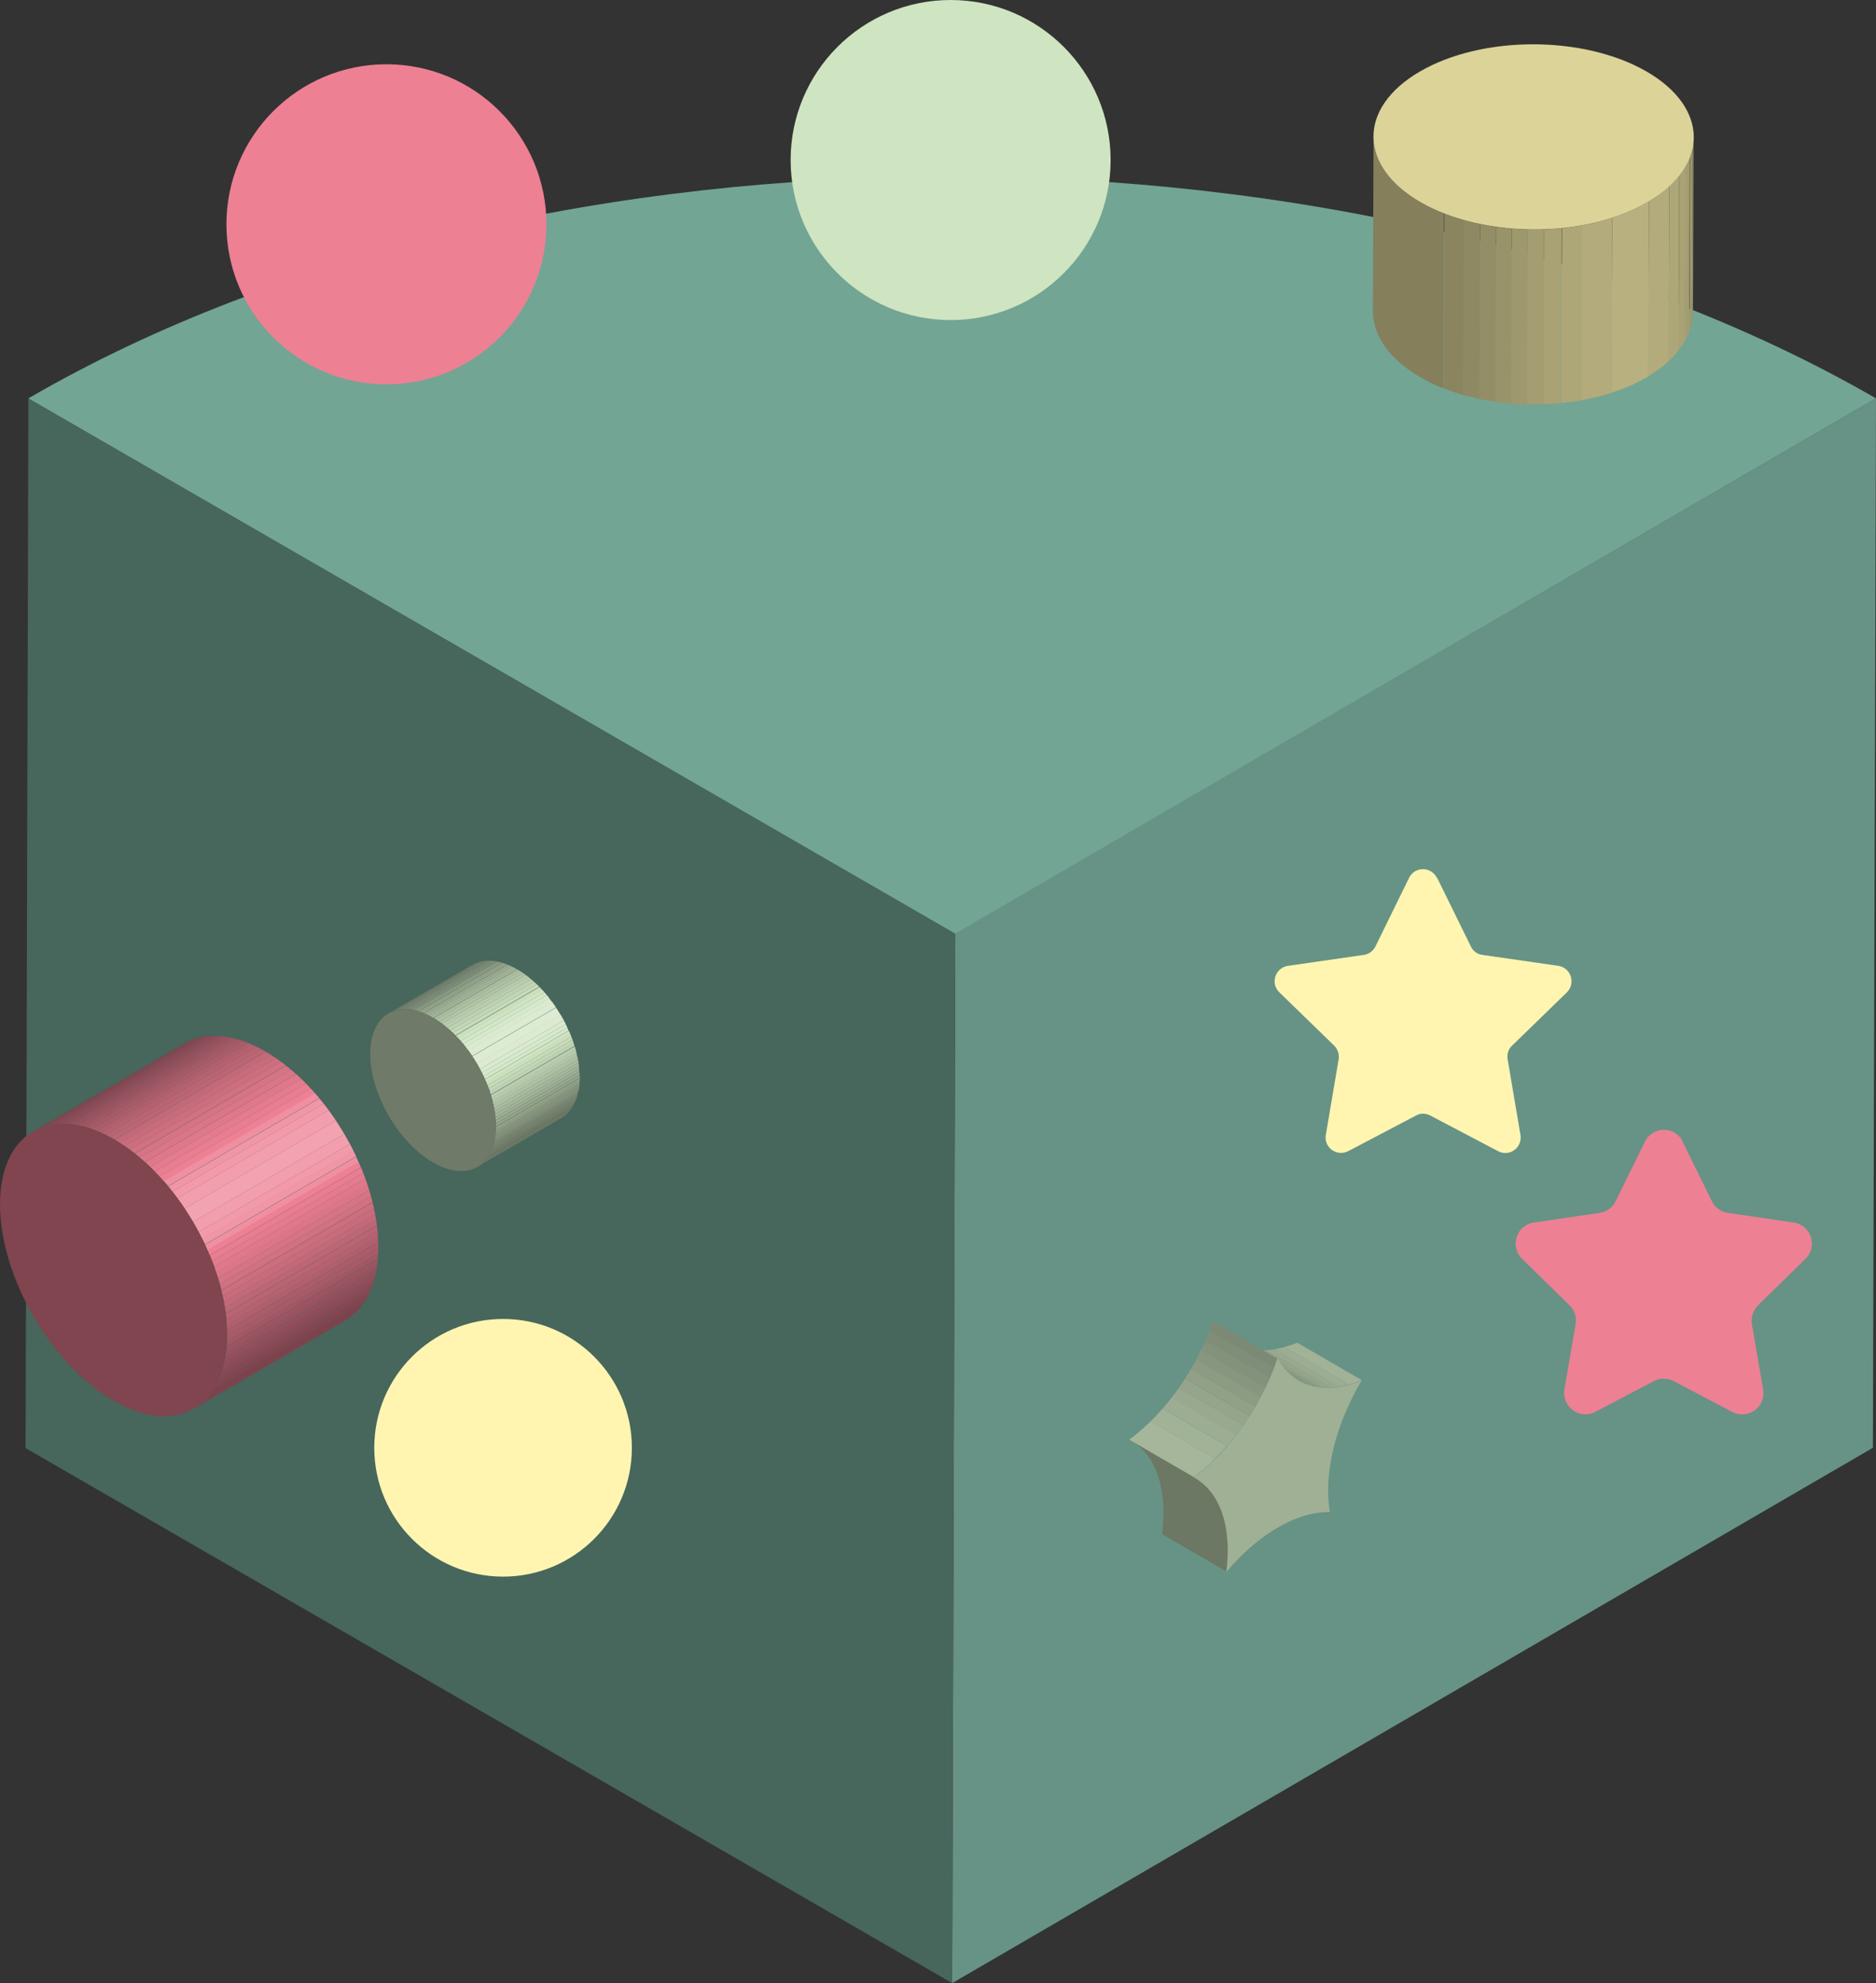 <?xml version="1.0" encoding="UTF-8"?>
<svg id="Capa_2" data-name="Capa 2" xmlns="http://www.w3.org/2000/svg" xmlns:xlink="http://www.w3.org/1999/xlink" viewBox="0 0 60.15 63.57">
  <rect x="0" y="0" width="60.15" height="63.57" fill="#333333" stroke="none"/>
  <defs>
    <style>
      .cls-1 {
        fill: #8f8963;
      }

      .cls-2 {
        fill: #948e66;
      }

      .cls-3 {
        fill: #db7688;
      }

      .cls-4 {
        fill: #ada778;
      }

      .cls-5 {
        fill: #b2c4a6;
      }

      .cls-6 {
        fill: #95a48b;
      }

      .cls-7 {
        fill: #707b68;
      }

      .cls-8 {
        fill: #8d9b83;
      }

      .cls-9 {
        fill: #cd6e7f;
      }

      .cls-10 {
        fill: #a0b095;
      }

      .cls-11 {
        fill: #d17182;
      }

      .cls-12 {
        fill: #f196a6;
      }

      .cls-13 {
        fill: #72a594;
      }

      .cls-14 {
        fill: #b6c9aa;
      }

      .cls-15 {
        fill: #854853;
      }

      .cls-16 {
        fill: #6c7764;
      }

      .cls-17 {
        fill: #857f5c;
      }

      .cls-18 {
        fill: #99a98f;
      }

      .cls-19 {
        fill: #814550;
      }

      .cls-20 {
        clip-path: url(#clippath-2);
      }

      .cls-21 {
        fill: #89967f;
      }

      .cls-22 {
        isolation: isolate;
      }

      .cls-23 {
        fill: #7c8974;
      }

      .cls-24 {
        fill: #f29eae;
      }

      .cls-25 {
        fill: #e97d91;
      }

      .cls-26 {
        fill: #bacdae;
      }

      .cls-27 {
        fill: #c36979;
      }

      .cls-28 {
        fill: #ee8094;
      }

      .cls-29 {
        fill: #e47b8e;
      }

      .cls-30 {
        fill: #808d78;
      }

      .cls-31 {
        clip-path: url(#clippath-6);
      }

      .cls-32 {
        fill: #c3d6b5;
      }

      .cls-33 {
        fill: #a75a68;
      }

      .cls-34 {
        fill: #bed2b2;
      }

      .cls-35 {
        fill: #6f7a68;
      }

      .cls-36 {
        fill: #d9eace;
      }

      .cls-37 {
        fill: #47665c;
      }

      .cls-38 {
        fill: #e0788b;
      }

      .cls-39 {
        fill: #d5e7c8;
      }

      .cls-40 {
        clip-path: url(#clippath-7);
      }

      .cls-41 {
        fill: #cbdfbd;
      }

      .cls-42 {
        clip-path: url(#clippath-1);
      }

      .cls-43 {
        clip-path: url(#clippath-4);
      }

      .cls-44 {
        fill: #fff5b0;
      }

      .cls-45 {
        fill: #f29aaa;
      }

      .cls-46 {
        fill: #ab5c6b;
      }

      .cls-47 {
        fill: #b56170;
      }

      .cls-48 {
        fill: #80454f;
      }

      .cls-49 {
        fill: #d67385;
      }

      .cls-50 {
        fill: #a6b69a;
      }

      .cls-51 {
        fill: #cfe4c1;
      }

      .cls-52 {
        fill: #b8b07f;
      }

      .cls-53 {
        fill: #ba6473;
      }

      .cls-54 {
        fill: #a39d71;
      }

      .cls-55 {
        fill: #c7dbb9;
      }

      .cls-56 {
        fill: #be6676;
      }

      .cls-57 {
        fill: #9dad93;
      }

      .cls-58 {
        clip-path: url(#clippath);
      }

      .cls-59 {
        fill: #99936a;
      }

      .cls-60 {
        fill: #91a087;
      }

      .cls-61 {
        fill: #8f4d59;
      }

      .cls-62 {
        fill: #7c434d;
      }

      .cls-63 {
        fill: none;
      }

      .cls-64 {
        clip-path: url(#clippath-3);
      }

      .cls-65 {
        fill: #dcebd2;
      }

      .cls-66 {
        fill: #669385;
      }

      .cls-67 {
        fill: #dbead0;
      }

      .cls-68 {
        fill: #dcd398;
      }

      .cls-69 {
        fill: #98525f;
      }

      .cls-70 {
        fill: #a8a274;
      }

      .cls-71 {
        fill: #9e986d;
      }

      .cls-72 {
        fill: #c86c7c;
      }

      .cls-73 {
        fill: #8a4a56;
      }

      .cls-74 {
        fill: #84927c;
      }

      .cls-75 {
        fill: #788470;
      }

      .cls-76 {
        clip-path: url(#clippath-5);
      }

      .cls-77 {
        fill: #aec0a2;
      }

      .cls-78 {
        fill: #aabb9e;
      }

      .cls-79 {
        fill: #d7e9cc;
      }

      .cls-80 {
        fill: #a25765;
      }

      .cls-81 {
        fill: #944f5c;
      }

      .cls-82 {
        fill: #b05f6e;
      }

      .cls-83 {
        fill: #9d5462;
      }

      .cls-84 {
        fill: #74806c;
      }

      .cls-85 {
        fill: #a1b297;
      }

      .cls-86 {
        fill: #b3ab7b;
      }

      .cls-87 {
        fill: #f3a2b1;
      }

      .cls-88 {
        fill: #f08fa1;
      }

      .cls-89 {
        fill: #8a845f;
      }
    </style>
    <clipPath id="clippath">
      <path class="cls-63" d="m1.06,36.27l4.85-2.82c.66-.39,1.58-.33,2.59.25l-4.85,2.82c-1.01-.58-1.93-.64-2.59-.25Z"/>
    </clipPath>
    <clipPath id="clippath-1">
      <path class="cls-63" d="m11.07,42.33l-4.85,2.82c.65-.38,1.06-1.19,1.06-2.34,0-2.32-1.61-5.12-3.63-6.29l4.85-2.82c2.02,1.16,3.64,3.97,3.63,6.29,0,1.15-.41,1.96-1.06,2.34Z"/>
    </clipPath>
    <clipPath id="clippath-2">
      <path class="cls-63" d="m12.45,32.49l2.69-1.56c.37-.21.87-.18,1.44.14l-2.69,1.56c-.56-.32-1.07-.35-1.44-.14Z"/>
    </clipPath>
    <clipPath id="clippath-3">
      <path class="cls-63" d="m18,35.84l-2.69,1.56c.36-.21.59-.66.59-1.29,0-1.28-.9-2.84-2.01-3.48l2.69-1.56c1.11.64,2.01,2.2,2.01,3.48,0,.64-.23,1.08-.59,1.29Z"/>
    </clipPath>
    <clipPath id="clippath-4">
      <path class="cls-63" d="m54.3,4.4l-.02,5.61c0,.75-.5,1.51-1.49,2.09-1.99,1.16-5.24,1.15-7.25,0-1.02-.59-1.52-1.35-1.52-2.12l.02-5.61c0,.77.5,1.53,1.52,2.12,2.01,1.16,5.26,1.16,7.25,0,.99-.58,1.49-1.33,1.49-2.09Z"/>
    </clipPath>
    <clipPath id="clippath-5">
      <path class="cls-63" d="m41.63,44.24l-2.07-1.2c.54.31,1.25.32,2.03,0l2.07,1.2c-.78.32-1.49.31-2.03,0Z"/>
    </clipPath>
    <clipPath id="clippath-6">
      <path class="cls-63" d="m36.26,46.18l2.07,1.2c.81.47,1.18,1.59,1,3l-2.07-1.2c.18-1.41-.18-2.53-1-3Z"/>
    </clipPath>
    <clipPath id="clippath-7">
      <path class="cls-63" d="m38.28,47.35l-2.07-1.2c1.17-.87,2.16-2.29,2.68-3.81l2.07,1.2c-.52,1.52-1.51,2.94-2.68,3.81Z"/>
    </clipPath>
  </defs>
  <g id="Capa_1-2" data-name="Capa 1">
    <g>
      <g class="cls-22">
        <polygon class="cls-66" points="60.15 12.77 60.05 46.41 30.53 63.57 30.63 29.92 60.15 12.77"/>
        <polygon class="cls-37" points="30.63 29.92 30.53 63.57 .82 46.42 .91 12.77 30.63 29.92"/>
        <path class="cls-13" d="m60.15,12.77l-29.52,17.16L.91,12.77c16.31-9.48,42.82-9.48,59.24,0Z"/>
      </g>
      <circle class="cls-28" cx="12.39" cy="7.19" r="5.13"/>
      <g class="cls-22">
        <g class="cls-22">
          <g class="cls-58">
            <g class="cls-22">
              <path class="cls-62" d="m1.06,36.27l4.85-2.82c.09-.05.19-.1.29-.14l-4.85,2.82c-.1.04-.2.08-.29.14"/>
              <path class="cls-19" d="m1.36,36.13l4.85-2.82c.08-.03.17-.05.25-.07l-4.85,2.82c-.09.02-.17.04-.25.07"/>
              <path class="cls-15" d="m1.61,36.06l4.85-2.82c.07-.01.14-.02.21-.03l-4.85,2.82c-.07,0-.14.02-.21.03"/>
              <path class="cls-73" d="m1.82,36.03l4.85-2.82c.06,0,.12,0,.19,0l-4.85,2.82c-.06,0-.13,0-.19,0"/>
              <path class="cls-61" d="m2.01,36.02l4.85-2.82c.06,0,.11,0,.17,0l-4.85,2.82c-.06,0-.11,0-.17,0"/>
              <path class="cls-81" d="m2.18,36.03l4.85-2.82c.05,0,.11,0,.16.02l-4.85,2.82c-.05,0-.11-.01-.16-.02"/>
              <path class="cls-69" d="m2.34,36.04l4.85-2.82c.05,0,.11.02.16.03l-4.85,2.82c-.05-.01-.11-.02-.16-.03"/>
              <path class="cls-83" d="m2.5,36.07l4.85-2.82s.1.02.15.03l-4.85,2.82c-.05-.01-.1-.02-.15-.03"/>
              <path class="cls-80" d="m2.65,36.1l4.85-2.82s.1.03.15.04l-4.85,2.82c-.05-.02-.1-.03-.15-.04"/>
              <path class="cls-33" d="m2.8,36.14l4.85-2.82s.1.03.15.05l-4.85,2.82s-.1-.03-.15-.05"/>
              <path class="cls-46" d="m2.95,36.19l4.85-2.82s.1.04.15.06l-4.85,2.82s-.1-.04-.15-.06"/>
              <path class="cls-82" d="m3.1,36.25l4.85-2.82s.1.04.15.06l-4.85,2.82s-.1-.04-.15-.06"/>
              <path class="cls-47" d="m3.24,36.31l4.85-2.82s.1.05.15.07l-4.85,2.82s-.1-.05-.15-.07"/>
              <path class="cls-53" d="m3.39,36.38l4.85-2.82s.1.05.15.08l-4.85,2.82s-.1-.05-.15-.08"/>
              <path class="cls-56" d="m3.54,36.46l4.85-2.82s.08.04.12.06l-4.85,2.82s-.08-.04-.12-.06"/>
            </g>
          </g>
        </g>
        <g class="cls-22">
          <g class="cls-42">
            <g class="cls-22">
              <path class="cls-56" d="m3.65,36.52l4.85-2.82s.02.01.04.02l-4.85,2.82s-.02-.01-.04-.02"/>
              <path class="cls-27" d="m3.69,36.54l4.85-2.82c.05.03.1.06.16.1l-4.85,2.82c-.05-.03-.1-.06-.16-.1"/>
              <path class="cls-72" d="m3.84,36.64l4.85-2.82c.05.03.1.07.16.1l-4.85,2.82c-.05-.04-.1-.07-.16-.1"/>
              <path class="cls-9" d="m4,36.74l4.85-2.82c.05.04.11.07.16.11l-4.85,2.82c-.05-.04-.11-.08-.16-.11"/>
              <path class="cls-11" d="m4.16,36.85l4.85-2.82c.05.04.11.08.16.12l-4.85,2.82c-.05-.04-.11-.08-.16-.12"/>
              <path class="cls-49" d="m4.32,36.98l4.85-2.82c.05.04.11.09.16.13l-4.85,2.82c-.05-.05-.11-.09-.16-.13"/>
              <path class="cls-3" d="m4.48,37.11l4.85-2.82c.05.05.11.09.16.14l-4.85,2.82c-.05-.05-.11-.1-.16-.14"/>
              <path class="cls-38" d="m4.65,37.25l4.85-2.82c.05.05.11.1.16.15l-4.85,2.82c-.05-.05-.11-.1-.16-.15"/>
              <path class="cls-29" d="m4.81,37.4l4.85-2.82c.05.05.1.1.15.15l-4.85,2.82c-.05-.05-.1-.1-.15-.15"/>
              <path class="cls-25" d="m4.96,37.55l4.85-2.82c.05.05.1.1.15.16l-4.85,2.82c-.05-.05-.1-.1-.15-.16"/>
              <path class="cls-28" d="m5.11,37.71l4.85-2.82c.05.05.09.1.14.16l-4.85,2.82c-.05-.05-.09-.11-.14-.16"/>
              <path class="cls-88" d="m5.25,37.86l4.85-2.82c.05.05.09.11.14.16l-4.85,2.82c-.05-.06-.09-.11-.14-.16"/>
              <path class="cls-12" d="m5.39,38.03l4.85-2.82c.05.06.09.11.14.17l-4.85,2.82c-.05-.06-.09-.12-.14-.17"/>
              <path class="cls-45" d="m5.53,38.2l4.85-2.82c.05.07.11.14.16.21l-4.85,2.82c-.05-.07-.11-.14-.16-.21"/>
              <path class="cls-24" d="m5.69,38.41l4.85-2.82c.08.11.16.22.23.33l-4.85,2.82c-.07-.11-.15-.22-.23-.33"/>
              <path class="cls-87" d="m5.92,38.74l4.85-2.82c.09.14.18.28.27.43l-4.85,2.82c-.09-.15-.18-.29-.27-.43"/>
              <path class="cls-24" d="m6.19,39.17l4.85-2.82c.06.11.12.21.18.32l-4.85,2.82c-.06-.11-.12-.21-.18-.32"/>
              <path class="cls-45" d="m6.37,39.49l4.85-2.82c.04.07.08.14.11.22l-4.85,2.82c-.04-.07-.07-.15-.11-.22"/>
              <path class="cls-12" d="m6.48,39.7l4.85-2.82c.03.06.06.13.09.19l-4.85,2.82c-.03-.06-.06-.13-.09-.19"/>
              <path class="cls-88" d="m6.57,39.9l4.85-2.82c.03.06.05.12.08.18l-4.85,2.82c-.03-.06-.05-.12-.08-.18"/>
              <path class="cls-28" d="m6.65,40.07l4.85-2.82c.03.06.05.12.07.17l-4.85,2.82c-.02-.06-.05-.12-.07-.17"/>
              <path class="cls-25" d="m6.73,40.24l4.85-2.82c.02.06.05.12.07.18l-4.85,2.82c-.02-.06-.05-.12-.07-.18"/>
              <path class="cls-29" d="m6.8,40.42l4.85-2.82c.02.06.05.12.07.18l-4.85,2.82c-.02-.06-.04-.12-.07-.18"/>
              <path class="cls-38" d="m6.87,40.6l4.85-2.82c.02.06.04.12.06.19l-4.85,2.82c-.02-.06-.04-.12-.06-.19"/>
              <path class="cls-3" d="m6.93,40.78l4.85-2.82c.02.06.04.13.06.19l-4.85,2.82c-.02-.06-.04-.13-.06-.19"/>
              <path class="cls-49" d="m6.99,40.97l4.85-2.82c.02.06.04.13.06.19l-4.85,2.82c-.02-.06-.04-.13-.06-.19"/>
              <path class="cls-11" d="m7.05,41.16l4.85-2.82c.02.06.03.13.05.19l-4.85,2.82c-.02-.06-.03-.13-.05-.19"/>
              <path class="cls-9" d="m7.1,41.36l4.85-2.82c.02.06.03.13.04.19l-4.85,2.82c-.01-.06-.03-.13-.04-.19"/>
              <path class="cls-72" d="m7.14,41.55l4.85-2.82c.01.06.03.13.04.19l-4.85,2.82c-.01-.06-.02-.13-.04-.19"/>
              <path class="cls-27" d="m7.18,41.74l4.85-2.82c.01.06.02.12.03.18l-4.85,2.82c0-.06-.02-.12-.03-.18"/>
              <path class="cls-56" d="m7.21,41.92l4.85-2.82c0,.06.02.12.03.18l-4.85,2.82c0-.06-.02-.12-.03-.18"/>
              <path class="cls-53" d="m7.24,42.11l4.85-2.82c0,.06.01.12.02.18l-4.85,2.82c0-.06-.01-.12-.02-.18"/>
              <path class="cls-47" d="m7.26,42.29l4.85-2.82c0,.06.01.12.01.18l-4.85,2.82c0-.06,0-.12-.01-.18"/>
              <path class="cls-82" d="m7.27,42.46l4.85-2.82c0,.06,0,.12,0,.18l-4.85,2.82c0-.06,0-.12,0-.18"/>
              <path class="cls-46" d="m7.28,42.64l4.85-2.82c0,.06,0,.11,0,.17,0,0,0,0,0,.01l-4.85,2.82s0,0,0-.01c0-.05,0-.11,0-.17"/>
              <path class="cls-33" d="m7.28,42.82l4.85-2.82c0,.06,0,.12,0,.18l-4.85,2.82c0-.06,0-.12,0-.18"/>
              <path class="cls-80" d="m7.28,42.99l4.85-2.82c0,.06,0,.12-.01.17l-4.85,2.82c0-.06,0-.11.01-.17"/>
              <path class="cls-83" d="m7.27,43.17l4.85-2.82c0,.06-.01.12-.02.18l-4.85,2.82c0-.06.01-.12.02-.18"/>
              <path class="cls-69" d="m7.25,43.34l4.85-2.82c0,.06-.02.12-.03.17l-4.85,2.82c0-.06.02-.11.03-.17"/>
              <path class="cls-81" d="m7.22,43.52l4.85-2.82c-.01.06-.02.12-.04.18l-4.85,2.82c.01-.06.03-.12.04-.18"/>
              <path class="cls-61" d="m7.19,43.69l4.85-2.82c-.01.06-.03.13-.05.19l-4.85,2.82c.02-.06.03-.12.05-.19"/>
              <path class="cls-73" d="m7.14,43.88l4.85-2.82c-.02.07-.04.13-.06.19l-4.85,2.82c.02-.06.04-.13.06-.19"/>
              <path class="cls-15" d="m7.08,44.07l4.85-2.82c-.03.07-.06.14-.09.21l-4.85,2.82c.03-.07.06-.14.09-.21"/>
              <path class="cls-19" d="m6.99,44.28l4.85-2.82c-.04.09-.09.17-.14.25l-4.85,2.82c.05-.08.1-.16.14-.25"/>
              <path class="cls-62" d="m6.85,44.53l4.85-2.82c-.17.26-.38.47-.63.62l-4.85,2.82c.25-.14.46-.35.63-.62"/>
            </g>
          </g>
        </g>
        <path class="cls-48" d="m3.65,36.52c2.02,1.16,3.64,3.97,3.63,6.29s-1.64,3.25-3.65,2.08C1.62,43.73,0,40.91,0,38.6s1.65-3.24,3.65-2.08Z"/>
      </g>
      <circle class="cls-44" cx="16.13" cy="46.41" r="4.13"/>
      <g class="cls-22">
        <g class="cls-22">
          <g class="cls-20">
            <g class="cls-22">
              <path class="cls-16" d="m12.45,32.49l2.69-1.56c.05-.03.11-.06.16-.08l-2.69,1.56c-.06.02-.11.05-.16.08"/>
              <path class="cls-7" d="m12.61,32.41l2.69-1.56s.09-.03.14-.04l-2.69,1.56s-.1.02-.14.04"/>
              <path class="cls-84" d="m12.75,32.37l2.69-1.56s.08-.01.12-.02l-2.69,1.56s-.08,0-.12.02"/>
              <path class="cls-75" d="m12.87,32.35l2.69-1.56s.07,0,.1,0l-2.69,1.56s-.07,0-.1,0"/>
              <path class="cls-23" d="m12.98,32.35l2.69-1.56s.06,0,.09,0l-2.69,1.56s-.06,0-.09,0"/>
              <path class="cls-30" d="m13.07,32.35l2.69-1.56s.06,0,.09,0l-2.69,1.56s-.06,0-.09,0"/>
              <path class="cls-74" d="m13.16,32.36l2.69-1.56s.06,0,.09.01l-2.69,1.56s-.06-.01-.09-.01"/>
              <path class="cls-21" d="m13.25,32.38l2.69-1.56s.05.01.08.02l-2.69,1.56s-.06-.01-.08-.02"/>
              <path class="cls-8" d="m13.33,32.39l2.69-1.56s.06.01.08.02l-2.69,1.56s-.06-.02-.08-.02"/>
              <path class="cls-60" d="m13.41,32.42l2.69-1.56s.05.02.08.03l-2.69,1.56s-.05-.02-.08-.03"/>
              <path class="cls-6" d="m13.5,32.44l2.69-1.56s.05.02.08.03l-2.69,1.56s-.05-.02-.08-.03"/>
              <path class="cls-18" d="m13.58,32.48l2.69-1.56s.05.02.08.03l-2.69,1.56s-.05-.02-.08-.03"/>
              <path class="cls-57" d="m13.66,32.51l2.69-1.56s.05.02.08.04l-2.69,1.56s-.05-.03-.08-.04"/>
              <path class="cls-85" d="m13.74,32.55l2.69-1.56s.06.03.08.04l-2.69,1.56s-.06-.03-.08-.04"/>
              <path class="cls-50" d="m13.82,32.59l2.69-1.56s.04.02.06.04l-2.69,1.56s-.04-.02-.06-.04"/>
            </g>
          </g>
        </g>
        <g class="cls-22">
          <g class="cls-64">
            <g class="cls-22">
              <path class="cls-50" d="m13.89,32.63l2.69-1.56s.01,0,.02.01l-2.69,1.56s-.01,0-.02-.01"/>
              <path class="cls-78" d="m13.91,32.64l2.69-1.56s.06.03.09.05l-2.69,1.56s-.06-.04-.09-.05"/>
              <path class="cls-77" d="m13.99,32.69l2.69-1.56s.06.04.09.06l-2.69,1.56s-.06-.04-.09-.06"/>
              <path class="cls-5" d="m14.08,32.75l2.69-1.56s.06.04.09.06l-2.69,1.56s-.06-.04-.09-.06"/>
              <path class="cls-14" d="m14.17,32.81l2.69-1.56s.06.04.09.07l-2.69,1.56s-.06-.05-.09-.07"/>
              <path class="cls-26" d="m14.25,32.88l2.69-1.56s.06.05.09.07l-2.69,1.56s-.06-.05-.09-.07"/>
              <path class="cls-34" d="m14.34,32.95l2.69-1.56s.06.05.09.08l-2.69,1.56s-.06-.05-.09-.08"/>
              <path class="cls-32" d="m14.43,33.03l2.69-1.56s.06.05.09.08l-2.69,1.56s-.06-.06-.09-.08"/>
              <path class="cls-55" d="m14.52,33.11l2.69-1.56s.06.06.08.08l-2.69,1.56s-.06-.06-.08-.08"/>
              <path class="cls-41" d="m14.61,33.2l2.69-1.56s.06.06.08.09l-2.69,1.56s-.05-.06-.08-.09"/>
              <path class="cls-51" d="m14.69,33.28l2.69-1.56s.05.06.08.09l-2.69,1.56s-.05-.06-.08-.09"/>
              <path class="cls-39" d="m14.77,33.37l2.69-1.56s.05.06.08.09l-2.69,1.56s-.05-.06-.08-.09"/>
              <path class="cls-79" d="m14.85,33.46l2.69-1.56s.05.06.08.1l-2.69,1.56s-.05-.06-.08-.1"/>
              <path class="cls-36" d="m14.92,33.56l2.69-1.56s.06.08.09.12l-2.69,1.56s-.06-.08-.09-.12"/>
              <path class="cls-67" d="m15.01,33.67l2.69-1.56c.04.06.09.12.13.18l-2.69,1.56c-.04-.06-.08-.12-.13-.18"/>
              <path class="cls-65" d="m15.14,33.86l2.69-1.56c.05.08.1.16.15.24l-2.69,1.56c-.05-.08-.1-.16-.15-.24"/>
              <path class="cls-67" d="m15.29,34.09l2.69-1.56c.03.06.07.12.1.18l-2.69,1.56c-.03-.06-.07-.12-.1-.18"/>
              <path class="cls-36" d="m15.39,34.27l2.69-1.56s.04.08.06.12l-2.69,1.56s-.04-.08-.06-.12"/>
              <path class="cls-79" d="m15.45,34.39l2.69-1.56s.03.07.05.11l-2.69,1.56s-.03-.07-.05-.11"/>
              <path class="cls-39" d="m15.5,34.5l2.69-1.56s.03.07.04.1l-2.69,1.56s-.03-.07-.04-.1"/>
              <path class="cls-51" d="m15.55,34.6l2.69-1.56s.03.06.04.1l-2.69,1.56s-.03-.06-.04-.1"/>
              <path class="cls-41" d="m15.59,34.69l2.69-1.56s.03.07.04.1l-2.69,1.56s-.03-.07-.04-.1"/>
              <path class="cls-55" d="m15.63,34.79l2.69-1.56s.03.07.04.1l-2.69,1.56s-.02-.07-.04-.1"/>
              <path class="cls-32" d="m15.67,34.89l2.69-1.56s.02.07.04.1l-2.69,1.56s-.02-.07-.04-.1"/>
              <path class="cls-34" d="m15.7,34.99l2.69-1.56s.02.07.03.1l-2.69,1.56s-.02-.07-.03-.1"/>
              <path class="cls-26" d="m15.74,35.1l2.69-1.56s.02.07.03.11l-2.69,1.56s-.02-.07-.03-.11"/>
              <path class="cls-14" d="m15.77,35.2l2.69-1.56s.02.07.03.11l-2.69,1.56s-.02-.07-.03-.11"/>
              <path class="cls-5" d="m15.79,35.31l2.69-1.56s.02.07.02.11l-2.69,1.56s-.02-.07-.02-.11"/>
              <path class="cls-77" d="m15.82,35.41l2.69-1.56s.01.07.02.11l-2.69,1.56s-.01-.07-.02-.11"/>
              <path class="cls-78" d="m15.84,35.52l2.69-1.56s.01.07.02.1l-2.69,1.56s-.01-.07-.02-.1"/>
              <path class="cls-50" d="m15.86,35.62l2.69-1.56s.01.07.01.1l-2.69,1.56s0-.07-.01-.1"/>
              <path class="cls-85" d="m15.87,35.72l2.69-1.56s0,.07.01.1l-2.69,1.56s0-.07-.01-.1"/>
              <path class="cls-57" d="m15.88,35.82l2.69-1.56s0,.07,0,.1l-2.69,1.56s0-.07,0-.1"/>
              <path class="cls-18" d="m15.89,35.92l2.69-1.56s0,.07,0,.1l-2.69,1.56s0-.07,0-.1"/>
              <path class="cls-6" d="m15.9,36.02l2.69-1.56s0,.06,0,.09c0,0,0,0,0,0l-2.69,1.56s0,0,0,0c0-.03,0-.06,0-.09"/>
              <path class="cls-60" d="m15.9,36.12l2.69-1.56s0,.07,0,.1l-2.69,1.56s0-.06,0-.1"/>
              <path class="cls-8" d="m15.89,36.21l2.69-1.56s0,.06,0,.1l-2.69,1.56s0-.06,0-.1"/>
              <path class="cls-21" d="m15.89,36.31l2.69-1.56s0,.07-.01.1l-2.69,1.56s0-.06.01-.1"/>
              <path class="cls-74" d="m15.88,36.41l2.69-1.56s0,.06-.01.1l-2.69,1.56s.01-.06.01-.1"/>
              <path class="cls-30" d="m15.86,36.5l2.69-1.56s-.01.07-.02.1l-2.69,1.56s.01-.07.02-.1"/>
              <path class="cls-23" d="m15.84,36.6l2.69-1.56s-.02.07-.03.1l-2.69,1.56s.02-.07.03-.1"/>
              <path class="cls-75" d="m15.82,36.7l2.69-1.56s-.02.07-.04.11l-2.69,1.56s.02-.07.04-.11"/>
              <path class="cls-84" d="m15.78,36.81l2.69-1.56s-.03.08-.05.11l-2.69,1.56s.03-.07.05-.11"/>
              <path class="cls-7" d="m15.73,36.92l2.69-1.56s-.05.09-.08.14l-2.69,1.56s.05-.09.08-.14"/>
              <path class="cls-16" d="m15.66,37.06l2.69-1.56c-.09.15-.21.26-.35.34l-2.69,1.56c.14-.08.26-.19.35-.34"/>
            </g>
          </g>
        </g>
        <path class="cls-35" d="m13.89,32.63c1.11.64,2.01,2.2,2.01,3.48s-.91,1.8-2.02,1.15c-1.11-.64-2.01-2.2-2.01-3.48s.91-1.8,2.02-1.15Z"/>
      </g>
      <circle class="cls-51" cx="30.48" cy="5.13" r="5.13"/>
      <g class="cls-22">
        <g class="cls-22">
          <g class="cls-43">
            <g class="cls-22">
              <path class="cls-2" d="m54.3,4.4l-.02,5.61s0,.03,0,.05l.02-5.61s0-.03,0-.05"/>
              <path class="cls-59" d="m54.3,4.45l-.02,5.61c0,.1-.01.2-.03.29l.02-5.61c.02-.1.03-.2.03-.29"/>
              <path class="cls-71" d="m54.27,4.74l-.02,5.61c-.02.1-.05.19-.08.29l.02-5.61c.04-.1.06-.19.08-.29"/>
              <path class="cls-54" d="m54.18,5.03l-.02,5.61c-.04.1-.08.2-.14.29l.02-5.61c.05-.1.1-.19.14-.29"/>
              <path class="cls-70" d="m54.05,5.32l-.02,5.61c-.06.1-.13.21-.21.31l.02-5.61c.08-.1.15-.2.21-.31"/>
              <path class="cls-4" d="m53.84,5.63l-.02,5.61c-.09.12-.2.23-.32.34l.02-5.61c.12-.11.23-.23.32-.34"/>
              <path class="cls-86" d="m53.52,5.97l-.02,5.61c-.18.17-.4.33-.65.48l.02-5.61c.25-.15.47-.31.65-.48"/>
              <path class="cls-52" d="m52.87,6.45l-.02,5.61s-.04.02-.06.04c-.34.2-.72.36-1.12.49l.02-5.61c.4-.13.78-.29,1.12-.49.02-.01.04-.02.06-.04"/>
              <path class="cls-86" d="m51.69,6.98l-.02,5.61c-.31.1-.63.18-.97.24l.02-5.61c.33-.06.66-.14.97-.24"/>
              <path class="cls-4" d="m50.73,7.22l-.02,5.61c-.21.04-.43.07-.65.09l.02-5.61c.22-.02.44-.05.65-.09"/>
              <path class="cls-70" d="m50.07,7.31l-.02,5.61c-.19.02-.38.03-.57.04l.02-5.61c.19,0,.38-.02.57-.04"/>
              <path class="cls-54" d="m49.5,7.35l-.02,5.61c-.17,0-.35,0-.53,0l.02-5.61c.18,0,.35,0,.53,0"/>
              <path class="cls-71" d="m48.98,7.35l-.02,5.61c-.17,0-.34-.01-.51-.03l.02-5.61c.17.01.34.02.51.03"/>
              <path class="cls-59" d="m48.47,7.33l-.02,5.61c-.17-.01-.33-.03-.5-.06l.02-5.61c.17.02.33.04.5.06"/>
              <path class="cls-2" d="m47.97,7.27l-.02,5.61c-.17-.02-.34-.05-.51-.09l.02-5.61c.17.03.34.06.51.09"/>
              <path class="cls-1" d="m47.46,7.18l-.02,5.61c-.18-.04-.36-.08-.54-.13l.02-5.61c.18.05.35.09.54.13"/>
              <path class="cls-89" d="m46.93,7.05l-.02,5.61c-.21-.06-.42-.13-.62-.21l.02-5.61c.2.08.41.15.62.21"/>
              <path class="cls-17" d="m46.3,6.84l-.02,5.61c-.26-.1-.51-.22-.74-.36-1.02-.59-1.52-1.35-1.52-2.12l.02-5.61c0,.77.5,1.53,1.52,2.12.23.13.48.25.74.36"/>
            </g>
          </g>
        </g>
        <path class="cls-68" d="m52.79,2.29c2.01,1.16,2.03,3.04.02,4.2-1.99,1.16-5.24,1.15-7.25,0-2.02-1.16-2.03-3.04-.03-4.2,2-1.16,5.24-1.16,7.26,0Z"/>
      </g>
      <path class="cls-44" d="m46.08,28.14l1.08,2.2c.07.15.21.25.37.27l2.43.35c.41.06.57.56.28.85l-1.76,1.71c-.12.11-.17.28-.14.44l.41,2.42c.07.41-.36.72-.72.52l-2.17-1.14c-.15-.08-.32-.08-.46,0l-2.17,1.14c-.37.19-.79-.12-.72-.52l.41-2.42c.03-.16-.03-.33-.14-.44l-1.76-1.71c-.3-.29-.13-.79.28-.85l2.43-.35c.16-.02.3-.13.37-.27l1.08-2.2c.18-.37.71-.37.89,0Z"/>
      <g class="cls-22">
        <g class="cls-22">
          <g class="cls-76">
            <g class="cls-22">
              <path class="cls-30" d="m41.63,44.24l-2.07-1.2s.01,0,.02.01l2.07,1.2s-.01,0-.02-.01"/>
              <path class="cls-74" d="m41.65,44.25l-2.07-1.2c.06.03.12.06.18.09l2.07,1.2c-.06-.03-.12-.05-.18-.09"/>
              <path class="cls-21" d="m41.83,44.34l-2.07-1.2c.06.03.12.05.19.07l2.07,1.2c-.06-.02-.13-.04-.19-.07"/>
              <path class="cls-8" d="m42.02,44.41l-2.07-1.2c.06.02.13.03.2.05l2.07,1.2c-.07-.01-.13-.03-.2-.05"/>
              <path class="cls-60" d="m42.22,44.45l-2.07-1.2c.07.01.14.02.22.03l2.07,1.2c-.07,0-.15-.01-.22-.03"/>
              <path class="cls-6" d="m42.43,44.48l-2.07-1.2c.08,0,.16,0,.24,0l2.07,1.2c-.08,0-.16,0-.24,0"/>
              <path class="cls-18" d="m42.67,44.48l-2.07-1.2c.09,0,.18-.01.27-.03l2.07,1.2c-.09.01-.18.02-.27.03"/>
              <path class="cls-57" d="m42.94,44.45l-2.07-1.2c.1-.02.21-.04.32-.07l2.07,1.2c-.11.03-.21.05-.32.07"/>
              <path class="cls-85" d="m43.26,44.38l-2.07-1.2c.13-.04.27-.08.41-.14l2.07,1.2c-.14.06-.27.1-.41.14"/>
            </g>
          </g>
        </g>
        <g class="cls-22">
          <g class="cls-31">
            <g class="cls-22">
              <polyline class="cls-7" points="39.32 50.38 37.25 49.18 37.25 49.18 39.32 50.38 39.32 50.38"/>
              <path class="cls-16" d="m39.32,50.38l-2.07-1.2c.18-1.41-.19-2.53-1-3l2.07,1.2c.81.47,1.18,1.59,1,3"/>
            </g>
          </g>
        </g>
        <g class="cls-22">
          <g class="cls-40">
            <g class="cls-22">
              <path class="cls-50" d="m38.28,47.35l-2.07-1.2c.24-.18.46-.37.68-.59l2.07,1.2c-.22.22-.45.41-.68.59"/>
              <path class="cls-85" d="m38.96,46.76l-2.07-1.2c.13-.13.26-.27.38-.41l2.07,1.2c-.12.14-.25.28-.38.41"/>
              <path class="cls-57" d="m39.35,46.35l-2.07-1.2c.1-.11.19-.23.29-.35l2.07,1.2c-.09.12-.19.24-.29.35"/>
              <path class="cls-18" d="m39.63,46.01l-2.07-1.2c.08-.1.16-.21.24-.32l2.07,1.2c-.08.11-.16.22-.24.32"/>
              <path class="cls-6" d="m39.87,45.69l-2.07-1.2c.07-.1.14-.2.2-.3l2.07,1.2c-.07.1-.13.2-.2.3"/>
              <path class="cls-60" d="m40.07,45.38l-2.07-1.2c.06-.1.12-.2.18-.3l2.07,1.2c-.06.1-.12.2-.18.3"/>
              <path class="cls-8" d="m40.26,45.08l-2.07-1.2c.06-.1.11-.2.17-.3l2.07,1.2c-.05.1-.11.2-.17.3"/>
              <path class="cls-21" d="m40.42,44.78l-2.07-1.2c.05-.1.1-.2.15-.3l2.07,1.2c-.05.1-.1.2-.15.3"/>
              <path class="cls-74" d="m40.58,44.48l-2.07-1.2c.05-.1.1-.21.14-.31l2.07,1.2c-.05.1-.09.21-.14.31"/>
              <path class="cls-30" d="m40.72,44.17l-2.07-1.2c.05-.11.09-.21.13-.32l2.07,1.2c-.04.11-.09.22-.13.32"/>
              <path class="cls-23" d="m40.85,43.85l-2.07-1.2c.04-.1.07-.2.11-.3l2.07,1.2c-.03.1-.07.2-.11.3"/>
            </g>
          </g>
        </g>
        <path class="cls-10" d="m40.96,43.55c.52.92,1.53,1.18,2.7.7-.85,1.43-1.23,3-1.02,4.22-.52-.01-1.09.16-1.66.49s-1.14.81-1.66,1.43c.19-1.44-.2-2.57-1.04-3.03,1.17-.87,2.16-2.29,2.68-3.81Z"/>
      </g>
      <path class="cls-28" d="m53.95,36.6l.94,1.91c.1.2.29.34.51.37l2.11.31c.56.08.78.77.38,1.16l-1.52,1.49c-.16.16-.23.38-.2.6l.36,2.1c.1.56-.49.98-.99.72l-1.88-.99c-.2-.1-.43-.1-.63,0l-1.88.99c-.5.26-1.08-.16-.99-.72l.36-2.1c.04-.22-.04-.45-.2-.6l-1.52-1.49c-.4-.39-.18-1.08.38-1.16l2.11-.31c.22-.03.41-.17.51-.37l.94-1.91c.25-.51.97-.51,1.22,0Z"/>
    </g>
  </g>
</svg>